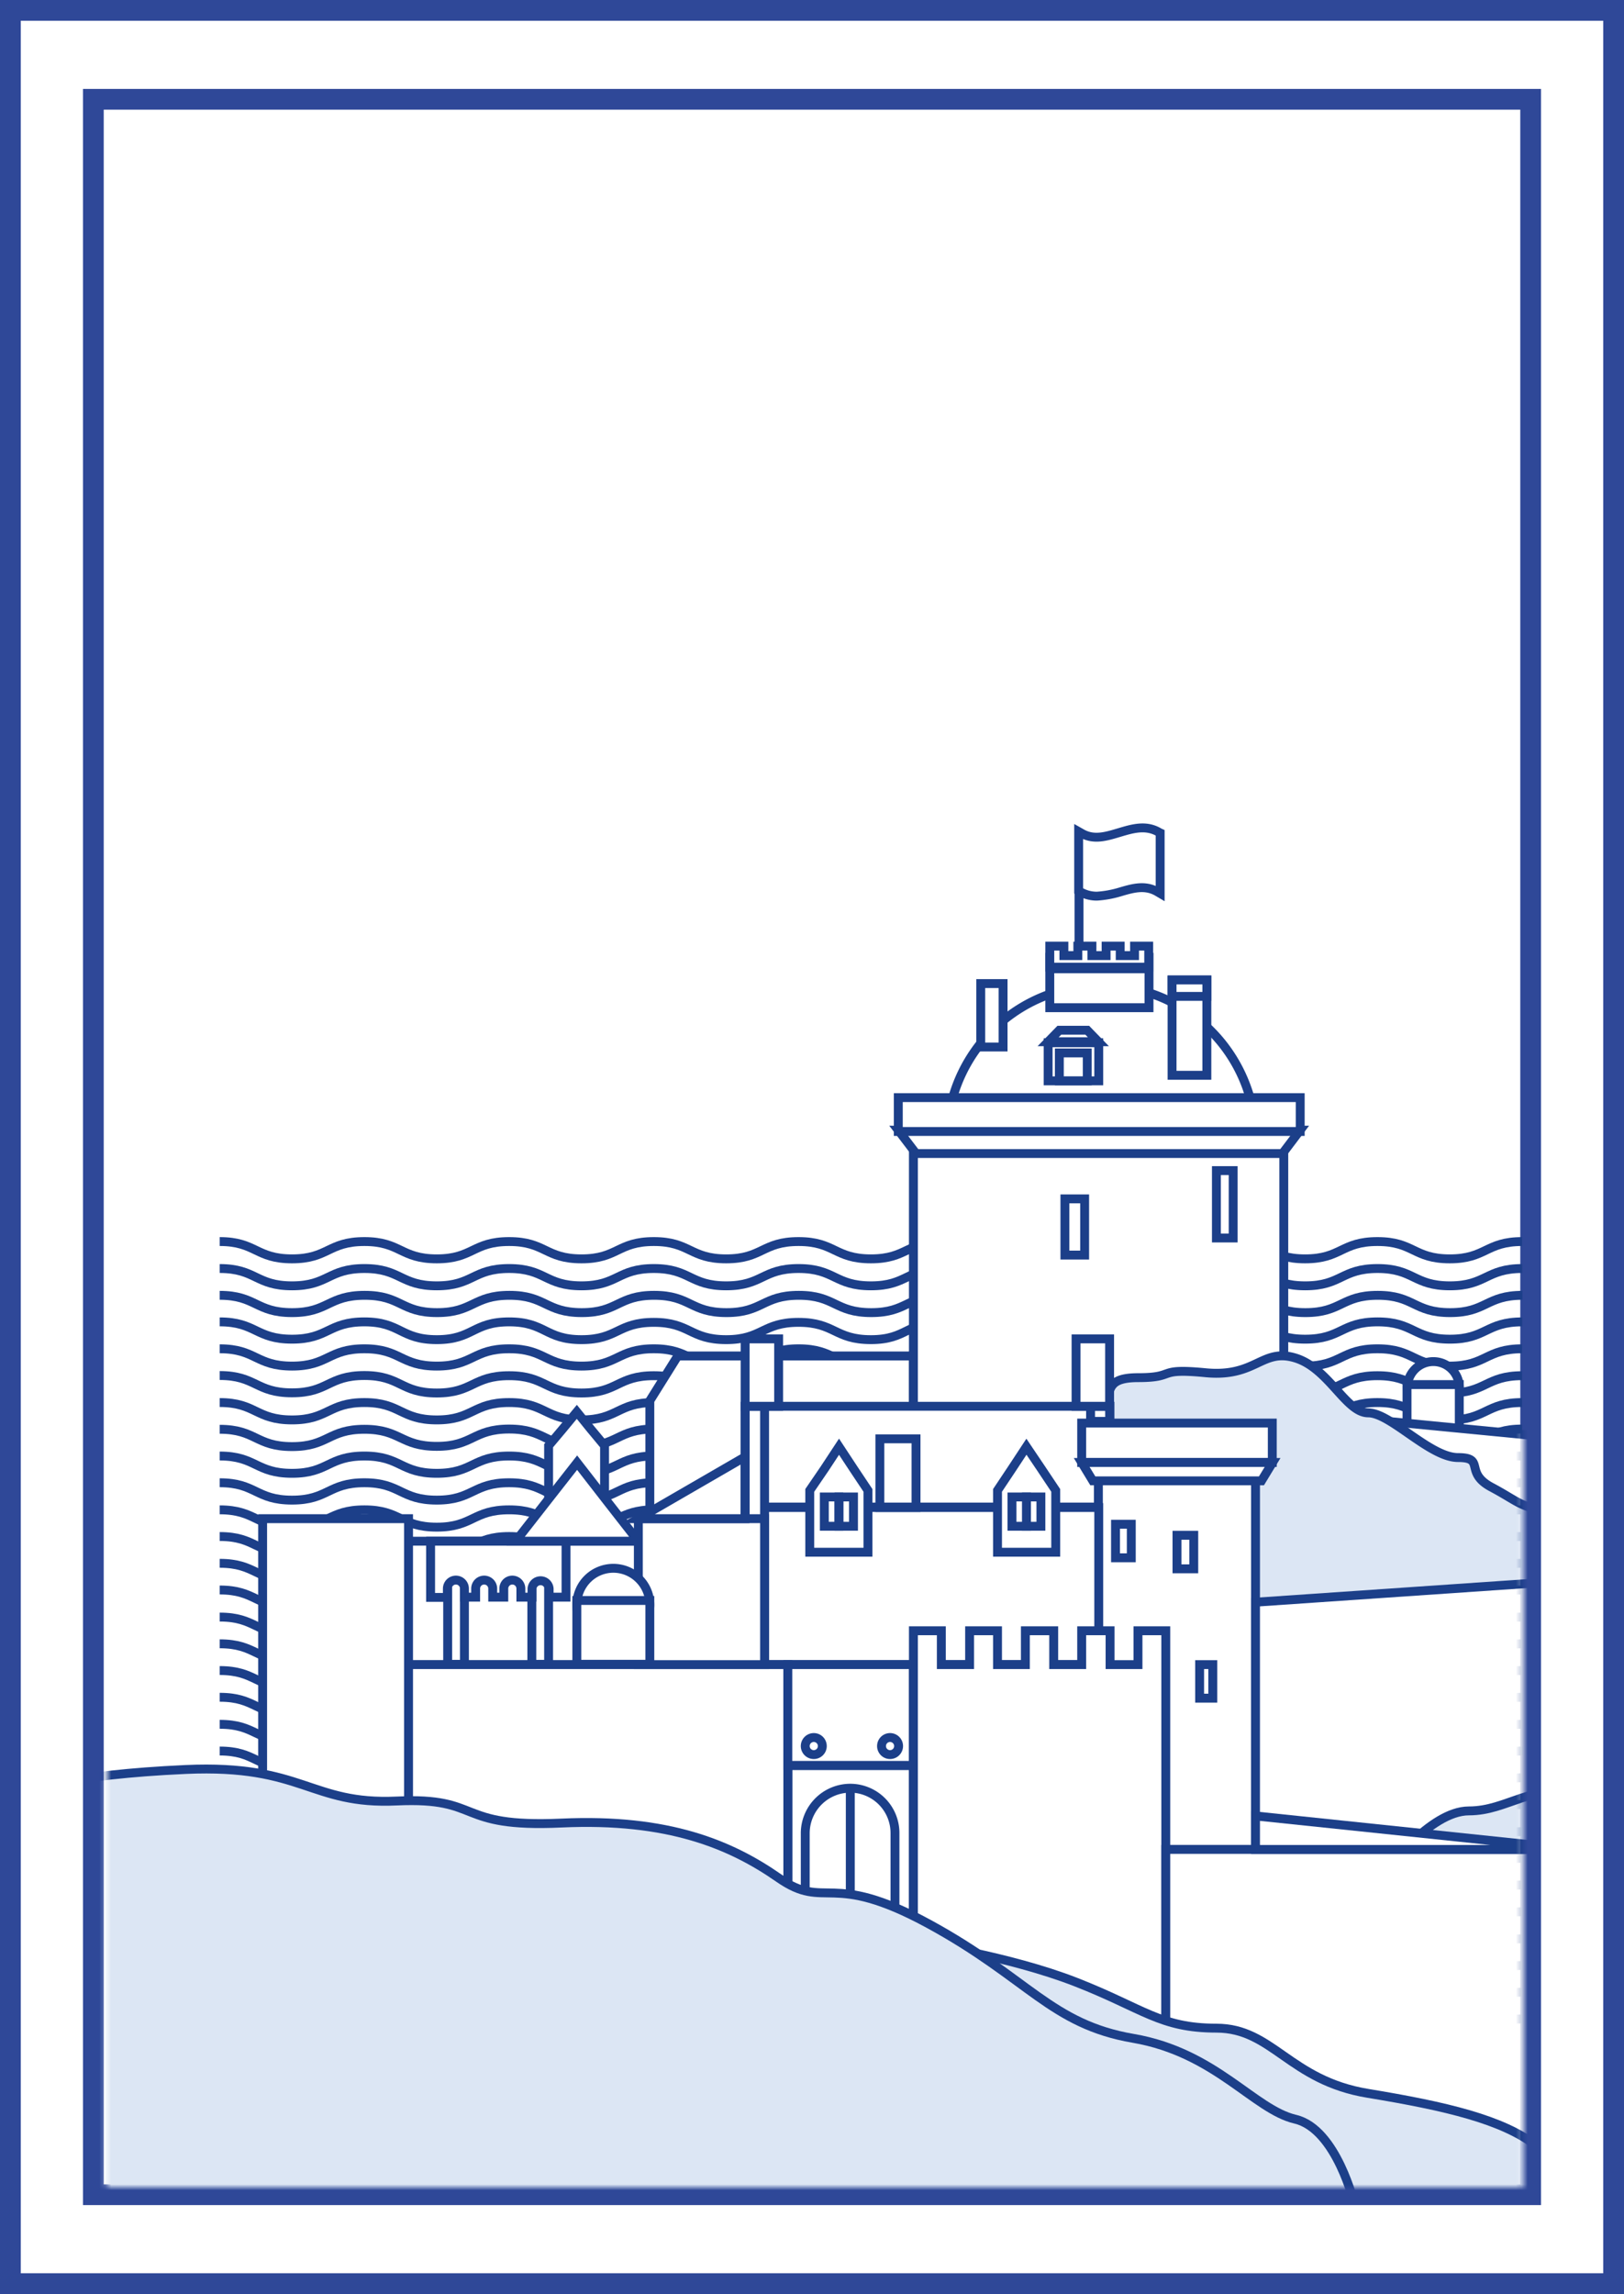 <svg xmlns="http://www.w3.org/2000/svg" xmlns:xlink="http://www.w3.org/1999/xlink" viewBox="0 0 274 387"><rect x="0" y="0" width="274" height="387" fill="#808080" stroke="none"/><defs><clipPath id="clip-path"><rect x="14.15" y="127.54" width="246.26" height="244.49" style="fill:none"/></clipPath><mask id="mask" x="4.25" y="99" width="389.21" height="273.68" maskUnits="userSpaceOnUse"><g id="mask0"><rect x="18" y="99" width="239" height="270" style="fill:#fff"/></g></mask></defs><g id="Ebene_2" data-name="Ebene 2"><g id="Ebene_1-2" data-name="Ebene 1"><rect x="1.75" y="1.75" width="270.5" height="383.5" style="fill:#fff;stroke:#2f4898;stroke-width:3.5px"/><rect x="15.75" y="16.75" width="242.5" height="353.5" style="fill:none;stroke:#2f4898;stroke-width:3.5px"/><path d="M37.07,209.45c6.1,0,6.1,2.92,12.2,2.92s6.11-2.92,12.21-2.92,6.11,2.92,12.21,2.92,6.1-2.92,12.21-2.92,6.1,2.92,12.21,2.92,6.1-2.92,12.2-2.92,6.11,2.92,12.21,2.92,6.11-2.92,12.21-2.92,6.11,2.92,12.21,2.92,6.1-2.92,12.21-2.92,6.1,2.92,12.2,2.92,6.11-2.92,12.21-2.92,6.11,2.92,12.21,2.92,6.11-2.92,12.21-2.92,6.1,2.92,12.21,2.92,6.1-2.92,12.21-2.92,6.1,2.92,12.2,2.92,6.11-2.92,12.21-2.92" style="fill:none;stroke:#1c3f89;stroke-miterlimit:10;stroke-width:1.5px"/><path d="M37.07,214c6.1,0,6.1,2.92,12.2,2.92S55.38,214,61.48,214s6.11,2.92,12.21,2.92S79.79,214,85.9,214s6.1,2.92,12.21,2.92,6.1-2.92,12.2-2.92,6.11,2.92,12.21,2.92,6.11-2.92,12.21-2.92,6.11,2.92,12.21,2.92S153,214,159.15,214s6.1,2.92,12.2,2.92,6.11-2.92,12.21-2.92,6.11,2.92,12.21,2.92S201.88,214,208,214s6.1,2.92,12.21,2.92,6.1-2.92,12.21-2.92,6.1,2.92,12.2,2.92,6.11-2.92,12.21-2.92" style="fill:none;stroke:#1c3f89;stroke-miterlimit:10;stroke-width:1.5px"/><path d="M37.07,218.52c6.1,0,6.1,2.92,12.2,2.92s6.11-2.92,12.26-2.92,6.11,2.92,12.21,2.92,6.11-2.92,12.21-2.92,6.1,2.92,12.21,2.92,6.1-2.92,12.21-2.92,6.1,2.92,12.2,2.92,6.11-2.92,12.21-2.92,6.11,2.92,12.21,2.92,6.1-2.92,12.21-2.92,6.1,2.92,12.21,2.92,6.1-2.92,12.2-2.92,6.11,2.92,12.21,2.92,6.11-2.92,12.21-2.92,6.1,2.92,12.21,2.92,6.1-2.92,12.21-2.92,6.1,2.92,12.2,2.92,6.11-2.92,12.21-2.92" style="fill:none;stroke:#1c3f89;stroke-miterlimit:10;stroke-width:1.5px"/><path d="M37.07,223c6.1,0,6.1,2.92,12.2,2.92S55.38,223,61.48,223,67.59,226,73.69,226,79.79,223,85.9,223,92,226,98.11,226s6.1-2.92,12.2-2.92,6.11,2.92,12.21,2.92,6.11-2.92,12.21-2.92,6.11,2.92,12.21,2.92S153,223,159.15,223s6.1,2.92,12.2,2.92,6.11-2.92,12.21-2.92,6.11,2.92,12.21,2.92S201.88,223,208,223s6.1,2.92,12.21,2.92,6.1-2.92,12.21-2.92,6.1,2.92,12.2,2.92,6.11-2.92,12.21-2.92" style="fill:none;stroke:#1c3f89;stroke-miterlimit:10;stroke-width:1.5px"/><path d="M37.07,227.54c6.1,0,6.1,2.92,12.2,2.92s6.11-2.92,12.21-2.92,6.11,2.92,12.21,2.92,6.1-2.92,12.21-2.92,6.1,2.92,12.21,2.92,6.1-2.92,12.2-2.92,6.11,2.92,12.21,2.92,6.11-2.92,12.21-2.92,6.11,2.92,12.21,2.92,6.1-2.92,12.21-2.92,6.1,2.92,12.2,2.92,6.11-2.92,12.21-2.92,6.11,2.92,12.21,2.92,6.11-2.92,12.21-2.92,6.1,2.92,12.21,2.92,6.1-2.92,12.21-2.92,6.1,2.92,12.2,2.92,6.11-2.92,12.21-2.92" style="fill:none;stroke:#1c3f89;stroke-miterlimit:10;stroke-width:1.5px"/><path d="M37.07,232.05c6.1,0,6.1,2.92,12.2,2.92s6.11-2.92,12.21-2.92S67.59,235,73.69,235s6.1-2.92,12.21-2.92S92,235,98.11,235s6.1-2.92,12.2-2.92,6.11,2.92,12.21,2.92,6.11-2.92,12.21-2.92,6.11,2.92,12.21,2.92,6.1-2.92,12.21-2.92,6.1,2.92,12.2,2.92,6.11-2.92,12.21-2.92,6.11,2.92,12.21,2.92,6.11-2.92,12.21-2.92,6.1,2.92,12.21,2.92,6.1-2.92,12.21-2.92,6.1,2.92,12.2,2.92,6.11-2.92,12.21-2.92" style="fill:none;stroke:#1c3f89;stroke-miterlimit:10;stroke-width:1.5px"/><path d="M37.07,236.61c6.1,0,6.1,2.93,12.2,2.93s6.11-2.93,12.21-2.93,6.11,2.93,12.21,2.93,6.1-2.93,12.21-2.93,6.1,2.93,12.21,2.93,6.1-2.93,12.2-2.93,6.11,2.93,12.21,2.93,6.11-2.93,12.21-2.93,6.11,2.93,12.21,2.93,6.1-2.93,12.21-2.93,6.1,2.93,12.2,2.93,6.11-2.93,12.21-2.93,6.11,2.93,12.21,2.93,6.11-2.93,12.21-2.93,6.1,2.93,12.21,2.93,6.1-2.93,12.21-2.93,6.1,2.93,12.2,2.93,6.11-2.93,12.21-2.93" style="fill:none;stroke:#1c3f89;stroke-miterlimit:10;stroke-width:1.5px"/><path d="M37.07,241.12c6.1,0,6.1,2.92,12.2,2.92s6.11-2.92,12.21-2.92S67.59,244,73.69,244s6.1-2.92,12.21-2.92S92,244,98.11,244s6.1-2.92,12.2-2.92,6.11,2.92,12.21,2.92,6.11-2.92,12.21-2.92,6.11,2.92,12.21,2.92,6.1-2.92,12.21-2.92,6.1,2.92,12.2,2.92,6.11-2.92,12.21-2.92,6.11,2.92,12.21,2.92,6.11-2.92,12.21-2.92,6.1,2.92,12.21,2.92,6.1-2.92,12.21-2.92,6.1,2.92,12.2,2.92,6.11-2.92,12.21-2.92" style="fill:none;stroke:#1c3f89;stroke-miterlimit:10;stroke-width:1.5px"/><path d="M37.07,245.63c6.1,0,6.1,2.92,12.2,2.92s6.11-2.92,12.21-2.92,6.11,2.92,12.21,2.92,6.1-2.92,12.21-2.92,6.1,2.92,12.21,2.92,6.1-2.92,12.2-2.92,6.11,2.92,12.21,2.92,6.11-2.92,12.21-2.92,6.11,2.92,12.21,2.92,6.1-2.92,12.21-2.92,6.1,2.92,12.2,2.92,6.11-2.92,12.21-2.92,6.11,2.92,12.21,2.92,6.11-2.92,12.21-2.92,6.1,2.92,12.21,2.92,6.1-2.92,12.21-2.92,6.1,2.92,12.2,2.92,6.11-2.92,12.21-2.92" style="fill:none;stroke:#1c3f89;stroke-miterlimit:10;stroke-width:1.5px"/><path d="M37.07,250.14c6.1,0,6.1,2.93,12.2,2.93s6.11-2.93,12.21-2.93,6.11,2.93,12.21,2.93,6.1-2.93,12.21-2.93,6.1,2.93,12.21,2.93,6.1-2.93,12.2-2.93,6.11,2.93,12.21,2.93,6.11-2.93,12.21-2.93,6.11,2.93,12.21,2.93,6.1-2.93,12.21-2.93,6.1,2.93,12.2,2.93,6.11-2.93,12.21-2.93,6.11,2.93,12.21,2.93,6.11-2.93,12.21-2.93,6.1,2.93,12.21,2.93,6.1-2.93,12.21-2.93,6.1,2.93,12.2,2.93,6.11-2.93,12.21-2.93" style="fill:none;stroke:#1c3f89;stroke-miterlimit:10;stroke-width:1.5px"/><path d="M37.07,254.71c6.1,0,6.1,2.92,12.2,2.92s6.11-2.92,12.21-2.92,6.11,2.92,12.21,2.92,6.1-2.92,12.21-2.92,6.1,2.92,12.21,2.92,6.1-2.92,12.2-2.92,6.11,2.92,12.21,2.92,6.11-2.92,12.21-2.92,6.11,2.92,12.21,2.92,6.1-2.92,12.21-2.92,6.1,2.92,12.2,2.92,6.11-2.92,12.21-2.92,6.11,2.92,12.21,2.92,6.11-2.92,12.21-2.92,6.1,2.92,12.21,2.92,6.1-2.92,12.21-2.92,6.1,2.92,12.2,2.92,6.11-2.92,12.21-2.92" style="fill:none;stroke:#1c3f89;stroke-miterlimit:10;stroke-width:1.5px"/><path d="M37.07,259.21c6.1,0,6.1,2.93,12.2,2.93s6.11-2.93,12.21-2.93,6.11,2.93,12.21,2.93,6.1-2.93,12.21-2.93,6.1,2.93,12.21,2.93,6.1-2.93,12.2-2.93,6.11,2.93,12.21,2.93,6.11-2.93,12.21-2.93,6.11,2.93,12.21,2.93,6.1-2.93,12.21-2.93,6.1,2.93,12.2,2.93,6.11-2.93,12.21-2.93,6.11,2.93,12.21,2.93,6.11-2.93,12.21-2.93,6.1,2.93,12.21,2.93,6.1-2.93,12.21-2.93,6.1,2.93,12.2,2.93,6.11-2.93,12.21-2.93" style="fill:none;stroke:#1c3f89;stroke-miterlimit:10;stroke-width:1.5px"/><path d="M37.07,263.73c6.1,0,6.1,2.92,12.2,2.92s6.11-2.92,12.21-2.92,6.11,2.92,12.21,2.92,6.1-2.92,12.21-2.92,6.1,2.92,12.21,2.92,6.1-2.92,12.2-2.92,6.11,2.92,12.21,2.92,6.11-2.92,12.21-2.92,6.11,2.92,12.21,2.92,6.1-2.92,12.21-2.92,6.1,2.92,12.2,2.92,6.11-2.92,12.21-2.92,6.11,2.92,12.21,2.92,6.11-2.92,12.21-2.92,6.1,2.92,12.21,2.92,6.1-2.92,12.21-2.92,6.1,2.92,12.2,2.92,6.11-2.92,12.21-2.92" style="fill:none;stroke:#1c3f89;stroke-miterlimit:10;stroke-width:1.5px"/><path d="M37.07,268.23c6.1,0,6.1,2.93,12.2,2.93s6.11-2.93,12.26-2.93,6.11,2.93,12.21,2.93,6.11-2.93,12.21-2.93,6.1,2.93,12.21,2.93,6.1-2.93,12.21-2.93,6.1,2.93,12.2,2.93,6.11-2.93,12.21-2.93,6.11,2.93,12.21,2.93,6.1-2.93,12.21-2.93,6.1,2.93,12.21,2.93,6.1-2.93,12.2-2.93,6.11,2.93,12.21,2.93,6.11-2.93,12.21-2.93,6.1,2.93,12.21,2.93,6.1-2.93,12.21-2.93,6.1,2.93,12.2,2.93,6.11-2.93,12.21-2.93" style="fill:none;stroke:#1c3f89;stroke-miterlimit:10;stroke-width:1.5px"/><path d="M37.07,272.8c6.1,0,6.1,2.92,12.2,2.92s6.11-2.92,12.21-2.92,6.11,2.92,12.21,2.92,6.1-2.92,12.21-2.92,6.1,2.92,12.21,2.92,6.1-2.92,12.2-2.92,6.11,2.92,12.21,2.92,6.11-2.92,12.21-2.92,6.11,2.92,12.21,2.92,6.1-2.92,12.21-2.92,6.1,2.92,12.2,2.92,6.11-2.92,12.21-2.92,6.11,2.92,12.21,2.92,6.11-2.92,12.21-2.92,6.1,2.92,12.21,2.92,6.1-2.92,12.21-2.92,6.1,2.92,12.2,2.92,6.11-2.92,12.21-2.92" style="fill:none;stroke:#1c3f89;stroke-miterlimit:10;stroke-width:1.5px"/><path d="M37.07,277.31c6.1,0,6.1,2.92,12.2,2.92s6.11-2.92,12.21-2.92,6.11,2.92,12.21,2.92,6.1-2.92,12.21-2.92,6.1,2.92,12.21,2.92,6.1-2.92,12.2-2.92,6.11,2.92,12.21,2.92,6.11-2.92,12.21-2.92,6.11,2.92,12.21,2.92,6.1-2.92,12.21-2.92,6.1,2.92,12.2,2.92,6.11-2.92,12.21-2.92,6.11,2.92,12.21,2.92,6.11-2.92,12.21-2.92,6.1,2.92,12.21,2.92,6.1-2.92,12.21-2.92,6.1,2.92,12.2,2.92,6.11-2.92,12.21-2.92" style="fill:none;stroke:#1c3f89;stroke-miterlimit:10;stroke-width:1.5px"/><path d="M37.07,281.82c6.1,0,6.1,2.92,12.2,2.92s6.11-2.92,12.21-2.92,6.11,2.92,12.21,2.92,6.1-2.92,12.21-2.92,6.1,2.92,12.21,2.92,6.1-2.92,12.2-2.92,6.11,2.92,12.21,2.92,6.11-2.92,12.21-2.92,6.11,2.92,12.21,2.92,6.1-2.92,12.21-2.92,6.1,2.92,12.2,2.92,6.11-2.92,12.21-2.92,6.11,2.92,12.21,2.92,6.11-2.92,12.21-2.92,6.1,2.92,12.21,2.92,6.1-2.92,12.21-2.92,6.1,2.92,12.2,2.92,6.11-2.92,12.21-2.92" style="fill:none;stroke:#1c3f89;stroke-miterlimit:10;stroke-width:1.5px"/><path d="M37.07,286.33c6.1,0,6.1,2.92,12.2,2.92s6.11-2.92,12.21-2.92,6.11,2.92,12.21,2.92,6.1-2.92,12.21-2.92,6.1,2.92,12.21,2.92,6.1-2.92,12.2-2.92,6.11,2.92,12.21,2.92,6.11-2.92,12.21-2.92,6.11,2.92,12.21,2.92,6.1-2.92,12.21-2.92,6.1,2.92,12.2,2.92,6.11-2.92,12.21-2.92,6.11,2.92,12.21,2.92,6.11-2.92,12.21-2.92,6.1,2.92,12.21,2.92,6.1-2.92,12.21-2.92,6.1,2.92,12.2,2.92,6.11-2.92,12.21-2.92" style="fill:none;stroke:#1c3f89;stroke-miterlimit:10;stroke-width:1.5px"/><path d="M37.07,290.89c6.1,0,6.1,2.92,12.2,2.92s6.11-2.92,12.21-2.92,6.11,2.92,12.21,2.92,6.1-2.92,12.21-2.92,6.1,2.92,12.21,2.92,6.1-2.92,12.2-2.92,6.11,2.92,12.21,2.92,6.11-2.92,12.21-2.92,6.11,2.92,12.21,2.92,6.1-2.92,12.21-2.92,6.1,2.92,12.2,2.92,6.11-2.92,12.21-2.92,6.11,2.92,12.21,2.92,6.11-2.92,12.21-2.92,6.1,2.92,12.21,2.92,6.1-2.92,12.21-2.92,6.1,2.92,12.2,2.92,6.11-2.92,12.21-2.92" style="fill:none;stroke:#1c3f89;stroke-miterlimit:10;stroke-width:1.5px"/><path d="M37.07,295.4c6.1,0,6.1,2.92,12.2,2.92s6.11-2.92,12.26-2.92,6.11,2.92,12.21,2.92S79.85,295.4,86,295.4s6.1,2.92,12.21,2.92,6.1-2.92,12.21-2.92,6.1,2.92,12.2,2.92,6.11-2.92,12.21-2.92,6.11,2.92,12.21,2.92,6.1-2.92,12.21-2.92,6.1,2.92,12.21,2.92,6.1-2.92,12.2-2.92,6.11,2.92,12.21,2.92,6.11-2.92,12.21-2.92,6.1,2.92,12.21,2.92,6.1-2.92,12.21-2.92,6.1,2.92,12.2,2.92,6.11-2.92,12.21-2.92" style="fill:none;stroke:#1c3f89;stroke-miterlimit:10;stroke-width:1.5px"/><path d="M37.07,299.91c6.1,0,6.1,2.92,12.2,2.92s6.11-2.92,12.21-2.92,6.11,2.92,12.21,2.92,6.1-2.92,12.21-2.92,6.1,2.92,12.21,2.92,6.1-2.92,12.2-2.92,6.11,2.92,12.21,2.92,6.11-2.92,12.21-2.92,6.11,2.92,12.21,2.92,6.1-2.92,12.21-2.92,6.1,2.92,12.2,2.92,6.11-2.92,12.21-2.92,6.11,2.92,12.21,2.92,6.11-2.92,12.21-2.92,6.1,2.92,12.21,2.92,6.1-2.92,12.21-2.92,6.1,2.92,12.2,2.92,6.11-2.92,12.21-2.92" style="fill:none;stroke:#1c3f89;stroke-miterlimit:10;stroke-width:1.5px"/><path d="M37.07,304.42c6.1,0,6.1,2.92,12.2,2.92s6.11-2.92,12.21-2.92,6.11,2.92,12.21,2.92,6.1-2.92,12.21-2.92,6.1,2.92,12.21,2.92,6.1-2.92,12.2-2.92,6.11,2.92,12.21,2.92,6.11-2.92,12.21-2.92,6.11,2.92,12.21,2.92,6.1-2.92,12.21-2.92,6.1,2.92,12.2,2.92,6.11-2.92,12.21-2.92,6.11,2.92,12.21,2.92,6.11-2.92,12.21-2.92,6.1,2.92,12.21,2.92,6.1-2.92,12.21-2.92,6.1,2.92,12.2,2.92,6.11-2.92,12.21-2.92" style="fill:none;stroke:#1c3f89;stroke-miterlimit:10;stroke-width:1.5px"/><path d="M37.07,309c6.1,0,6.1,2.92,12.2,2.92S55.38,309,61.48,309s6.11,2.92,12.21,2.92S79.79,309,85.9,309s6.1,2.92,12.21,2.92,6.1-2.92,12.2-2.92,6.11,2.92,12.21,2.92,6.11-2.92,12.21-2.92,6.11,2.92,12.21,2.92S153,309,159.15,309s6.1,2.92,12.2,2.92,6.11-2.92,12.21-2.92,6.11,2.92,12.21,2.92S201.88,309,208,309s6.1,2.92,12.21,2.92,6.1-2.92,12.21-2.92,6.1,2.92,12.2,2.92,6.11-2.92,12.21-2.92" style="fill:none;stroke:#1c3f89;stroke-miterlimit:10;stroke-width:1.5px"/><path d="M37.07,313.49c6.1,0,6.1,2.92,12.2,2.92s6.11-2.92,12.21-2.92,6.11,2.92,12.21,2.92,6.1-2.92,12.21-2.92,6.1,2.92,12.21,2.92,6.1-2.92,12.2-2.92,6.11,2.92,12.21,2.92,6.11-2.92,12.21-2.92,6.11,2.92,12.21,2.92,6.1-2.92,12.21-2.92,6.1,2.92,12.2,2.92,6.11-2.92,12.21-2.92,6.11,2.92,12.21,2.92,6.11-2.92,12.21-2.92,6.1,2.92,12.21,2.92,6.1-2.92,12.21-2.92,6.1,2.92,12.2,2.92,6.11-2.92,12.21-2.92" style="fill:none;stroke:#1c3f89;stroke-miterlimit:10;stroke-width:1.5px"/><path d="M37.07,318c6.1,0,6.1,2.92,12.2,2.92S55.38,318,61.48,318s6.11,2.92,12.21,2.92S79.79,318,85.9,318s6.1,2.92,12.21,2.92,6.1-2.92,12.2-2.92,6.11,2.92,12.21,2.92,6.11-2.92,12.21-2.92,6.11,2.92,12.21,2.92S153,318,159.15,318s6.1,2.92,12.2,2.92,6.11-2.92,12.21-2.92,6.11,2.92,12.21,2.92S201.88,318,208,318s6.1,2.92,12.21,2.92,6.1-2.92,12.21-2.92,6.1,2.92,12.2,2.92,6.11-2.92,12.21-2.92" style="fill:none;stroke:#1c3f89;stroke-miterlimit:10;stroke-width:1.5px"/><path d="M37.07,322.51c6.1,0,6.1,2.92,12.2,2.92s6.11-2.92,12.21-2.92,6.11,2.92,12.21,2.92,6.1-2.92,12.21-2.92,6.1,2.92,12.21,2.92,6.1-2.92,12.2-2.92,6.11,2.92,12.21,2.92,6.11-2.92,12.21-2.92,6.11,2.92,12.21,2.92,6.1-2.92,12.21-2.92,6.1,2.92,12.2,2.92,6.11-2.92,12.21-2.92,6.11,2.92,12.21,2.92,6.11-2.92,12.21-2.92,6.1,2.92,12.21,2.92,6.1-2.92,12.21-2.92,6.1,2.92,12.2,2.92,6.11-2.92,12.21-2.92" style="fill:none;stroke:#1c3f89;stroke-miterlimit:10;stroke-width:1.5px"/><path d="M37.07,327.07c6.1,0,6.1,2.92,12.2,2.92s6.11-2.92,12.21-2.92S67.59,330,73.69,330s6.1-2.92,12.21-2.92S92,330,98.11,330s6.1-2.92,12.2-2.92,6.11,2.92,12.21,2.92,6.11-2.92,12.21-2.92,6.11,2.92,12.21,2.92,6.1-2.92,12.21-2.92,6.1,2.92,12.2,2.92,6.11-2.92,12.21-2.92,6.11,2.92,12.21,2.92,6.11-2.92,12.21-2.92,6.1,2.92,12.21,2.92,6.1-2.92,12.21-2.92,6.1,2.92,12.2,2.92,6.11-2.92,12.21-2.92" style="fill:none;stroke:#1c3f89;stroke-miterlimit:10;stroke-width:1.5px"/><path d="M37.07,331.58c6.1,0,6.1,2.92,12.2,2.92s6.11-2.92,12.21-2.92,6.11,2.92,12.21,2.92,6.1-2.92,12.21-2.92,6.1,2.92,12.21,2.92,6.1-2.92,12.2-2.92,6.11,2.92,12.21,2.92,6.11-2.92,12.21-2.92,6.11,2.92,12.21,2.92,6.1-2.92,12.21-2.92,6.1,2.92,12.2,2.92,6.11-2.92,12.21-2.92,6.11,2.92,12.21,2.92,6.11-2.92,12.21-2.92,6.1,2.92,12.21,2.92,6.1-2.92,12.21-2.92,6.1,2.92,12.2,2.92,6.11-2.92,12.21-2.92" style="fill:none;stroke:#1c3f89;stroke-miterlimit:10;stroke-width:1.5px"/><path d="M37.07,336.09c6.1,0,6.1,2.92,12.2,2.92s6.11-2.92,12.21-2.92S67.59,339,73.69,339s6.1-2.92,12.21-2.92S92,339,98.11,339s6.1-2.92,12.2-2.92,6.11,2.92,12.21,2.92,6.11-2.92,12.21-2.92,6.11,2.92,12.21,2.92,6.1-2.92,12.21-2.92,6.1,2.92,12.2,2.92,6.11-2.92,12.21-2.92,6.11,2.92,12.21,2.92,6.11-2.92,12.21-2.92,6.1,2.92,12.21,2.92,6.1-2.92,12.21-2.92,6.1,2.92,12.2,2.92,6.11-2.92,12.21-2.92" style="fill:none;stroke:#1c3f89;stroke-miterlimit:10;stroke-width:1.5px"/><path d="M37.07,340.6c6.1,0,6.1,2.92,12.2,2.92s6.11-2.92,12.21-2.92,6.11,2.92,12.21,2.92,6.1-2.92,12.21-2.92,6.1,2.92,12.21,2.92,6.1-2.92,12.2-2.92,6.11,2.92,12.21,2.92,6.11-2.92,12.21-2.92,6.11,2.92,12.21,2.92,6.1-2.92,12.21-2.92,6.1,2.92,12.2,2.92,6.11-2.92,12.21-2.92,6.11,2.92,12.21,2.92,6.11-2.92,12.21-2.92,6.1,2.92,12.21,2.92,6.1-2.92,12.21-2.92,6.1,2.92,12.2,2.92,6.11-2.92,12.21-2.92" style="fill:none;stroke:#1c3f89;stroke-miterlimit:10;stroke-width:1.5px"/><g style="clip-path:url(#clip-path)"><g style="mask:url(#mask)"><path d="M185.32,218.33a26.06,26.06,0,1,0-25.56-26.06A25.82,25.82,0,0,0,185.32,218.33Z" style="fill:#fff;stroke:#1c3f89;stroke-miterlimit:10;stroke-width:1.5px"/><path d="M169.24,165.93h-3.77v10.7h3.77Z" style="fill:#fff;stroke:#1c3f89;stroke-miterlimit:10;stroke-width:1.5px"/><path d="M114.35,228.75l-4.71,7.54V260h44.47V228.75Z" style="fill:#fff;stroke:#1c3f89;stroke-miterlimit:10;stroke-width:1.5px"/><path d="M241.83,238.46a4.38,4.38,0,1,0-4.38-4.38A4.38,4.38,0,0,0,241.83,238.46Z" style="fill:#fff;stroke:#1c3f89;stroke-miterlimit:10;stroke-width:1.5px"/><path d="M246.21,233.58h-8.82v27.34h8.82Z" style="fill:#fff;stroke:#1c3f89;stroke-miterlimit:10;stroke-width:1.5px"/><path d="M107.75,260H60.4v20.85h47.35Z" style="fill:#fff;stroke:#1c3f89;stroke-miterlimit:10;stroke-width:1.5px"/><path d="M154.11,297.85H132.92v30.27h21.19Z" style="fill:#fff;stroke:#1c3f89;stroke-miterlimit:10;stroke-width:1.5px"/><path d="M217.54,238.18l117.39,11.37v22.73L228,270.4Z" style="fill:#fff;stroke:#1c3f89;stroke-miterlimit:10;stroke-width:1.5px"/><path d="M216.6,192.66H154.11v44.63H216.6Z" style="fill:#fff;stroke:#1c3f89;stroke-miterlimit:10;stroke-width:1.5px"/><path d="M216.38,194.6H154.55l-3-3.94h67.81Z" style="fill:#fff;stroke:#1c3f89;stroke-miterlimit:10;stroke-width:1.5px"/><path d="M153.5,190.88h-1.94v-5.71h67.81v5.71Z" style="fill:#fff;stroke:#1c3f89;stroke-miterlimit:10;stroke-width:1.5px"/><path d="M208.06,197.48h-2.83v11.37h2.83Z" style="fill:none;stroke:#1c3f89;stroke-miterlimit:10;stroke-width:1.5px"/><path d="M183,202.25h-3.33v9.48H183Z" style="fill:none;stroke:#1c3f89;stroke-miterlimit:10;stroke-width:1.5px"/><path d="M193.86,161.49H177.12V170h16.74v-8.54Z" style="fill:#fff;stroke:#1c3f89;stroke-miterlimit:10;stroke-width:1.5px"/><path d="M203.62,165.32h-5.87V181.4h5.87Z" style="fill:#fff;stroke:#1c3f89;stroke-miterlimit:10;stroke-width:1.5px"/><path d="M203.62,165.32h-5.87v2.77h5.87Z" style="fill:#fff;stroke:#1c3f89;stroke-miterlimit:10;stroke-width:1.5px"/><path d="M182.05,140.7v18.91" style="fill:none;stroke:#1c3f89;stroke-miterlimit:10;stroke-width:1.5px"/><path d="M185.1,151.18a5.56,5.56,0,0,1-3-.83l-.11-.06v-10l.39.22c2.1,1.28,4.21.61,6.43-.05s4.55-1.39,6.82,0l.11.05v10.21l-.39-.23c-2.11-1.27-4.21-.66-6.43,0A17.15,17.15,0,0,1,185.1,151.18Z" style="fill:#fff;stroke:#1c3f89;stroke-miterlimit:10;stroke-width:1.5px"/><path d="M176.84,163.43h17" style="fill:none;stroke:#1c3f89;stroke-miterlimit:10;stroke-width:1.5px"/><path d="M178.73,241.67a16.71,16.71,0,0,0,6.65-3.38c2.88-2.55,0-5.88,6.65-5.88s2.83-1.66,11.37-.83,9.48-4.21,15.14-2.49,8.54,9.26,12.31,9.26,10.42,7.54,15.14,7.54.94,2.49,5.65,5,4.72,3.39,10.43,4.22,14.19,2.49,15.14,5,4.71,6.71,11.36,5.88,13.26-1.66,18.91,0,21.79,15.14,21.79,15.14l-115.5,15.14L192,247.61Z" style="fill:#dce6f4;stroke:#1c3f89;stroke-miterlimit:10;stroke-width:1.5px"/><path d="M187.27,237.24H125.72v17h61.55Z" style="fill:#fff;stroke:#1c3f89;stroke-miterlimit:10;stroke-width:1.5px"/><path d="M196.69,247.66h-1.88v3.77h1.88Z" style="fill:#fff;stroke:#1c3f89;stroke-miterlimit:10;stroke-width:1.5px"/><path d="M211.83,248.6H185.32V312h26.51Z" style="fill:#fff;stroke:#1c3f89;stroke-miterlimit:10;stroke-width:1.5px"/><path d="M190.87,257.14h-2.66v5.66h2.66Z" style="fill:#fff;stroke:#1c3f89;stroke-miterlimit:10;stroke-width:1.5px"/><path d="M204.62,280.82H202.4v5.66h2.22Z" style="fill:#fff;stroke:#1c3f89;stroke-miterlimit:10;stroke-width:1.5px"/><path d="M201.41,259h-2.83v5.66h2.83Z" style="fill:#fff;stroke:#1c3f89;stroke-miterlimit:10;stroke-width:1.5px"/><path d="M334.93,320.58,211.83,329V270.29l123.1-8.43Z" style="fill:#fff;stroke:#1c3f89;stroke-miterlimit:10;stroke-width:1.5px"/><path d="M185.38,254.32H125.72v26.5h59.66Z" style="fill:#fff;stroke:#1c3f89;stroke-miterlimit:10;stroke-width:1.5px"/><path d="M144,247.77l-2.44-3.71-2.44,3.71-2.5,3.66v10.43h9.82V251.43Z" style="fill:#fff;stroke:#1c3f89;stroke-miterlimit:10;stroke-width:1.5px"/><path d="M129,237.24h-3.27V281H129Z" style="fill:#fff;stroke:#1c3f89;stroke-miterlimit:10;stroke-width:1.5px"/><path d="M187.21,237.24H184v2.55h3.22Z" style="fill:#fff;stroke:#1c3f89;stroke-miterlimit:10;stroke-width:1.5px"/><path d="M154.55,242.73h-6.1v11.59h6.1Z" style="fill:none;stroke:#1c3f89;stroke-miterlimit:10;stroke-width:1.5px"/><path d="M131.37,225.87h-5.65v11.37h5.65Z" style="fill:#fff;stroke:#1c3f89;stroke-miterlimit:10;stroke-width:1.5px"/><path d="M187.21,225.87h-5.66v11.37h5.66Z" style="fill:#fff;stroke:#1c3f89;stroke-miterlimit:10;stroke-width:1.5px"/><path d="M132.92,280.82H60.4v40.7h72.52Z" style="fill:#fff;stroke:#1c3f89;stroke-miterlimit:10;stroke-width:1.5px"/><path d="M143.46,301.67a7.61,7.61,0,0,0-7.6,7.6v18.91H151V309.27A7.56,7.56,0,0,0,143.46,301.67Z" style="fill:none;stroke:#1c3f89;stroke-miterlimit:10;stroke-width:1.5px"/><path d="M154.11,280.82H132.92v17h21.19Z" style="fill:#fff;stroke:#1c3f89;stroke-miterlimit:10;stroke-width:1.5px"/><path d="M143.46,301.67v26.51" style="fill:none;stroke:#1c3f89;stroke-miterlimit:10;stroke-width:1.5px"/><path d="M68.93,256.2H44.31v52.07H68.93Z" style="fill:#fff;stroke:#1c3f89;stroke-miterlimit:10;stroke-width:1.5px"/><path d="M214.66,240.07H182.5v6.65h32.16Z" style="fill:#fff;stroke:#1c3f89;stroke-miterlimit:10;stroke-width:1.5px"/><path d="M212.83,249.82H184.38l-1.88-3.1h32.21Z" style="fill:#fff;stroke:#1c3f89;stroke-miterlimit:10;stroke-width:1.5px"/><path d="M233.62,315.92s7.6-10.42,14.2-10.42,10.42-4.72,18.91-2.83,13.25,3.77,19.9,3.77,17-3.77,23.68,0,14.2,11.37,21.79,10.42,24.62,0,27.45,4.72,13.25,3.77,16.08,11.37,17.08,10.53,17.08,16.35v22.46H266.78l-29.33-27.45Z" style="fill:#dce6f4;stroke:#1c3f89;stroke-miterlimit:10;stroke-width:1.5px"/><path d="M192,275.11v5.71h-4.71v-5.71H182.5v5.71h-4.72v-5.71H173v5.71H168.3v-5.71h-4.71v5.71h-4.77v-5.71h-4.71v66.26h42.58V275.11Z" style="fill:#fff;stroke:#1c3f89;stroke-miterlimit:10;stroke-width:1.5px"/><path d="M265.78,312H196.69v54.9h69.09Z" style="fill:#fff;stroke:#1c3f89;stroke-miterlimit:10;stroke-width:1.5px"/><path d="M155.05,327.73s15.14,2.22,26.5,6.66,14.2,7.76,23.68,7.76,12.31,8.82,25.56,11,22.74,4.44,28.39,8.82,21.74,5.05,21.8,9.93H223.59L146.51,352Z" style="fill:#dce6f4;stroke:#1c3f89;stroke-miterlimit:10;stroke-width:1.5px"/><path d="M137.3,296a1.44,1.44,0,1,0-1.44-1.44A1.44,1.44,0,0,0,137.3,296Z" style="fill:none;stroke:#1c3f89;stroke-miterlimit:10;stroke-width:1.5px"/><path d="M150.17,296a1.44,1.44,0,1,0-1.44-1.44A1.44,1.44,0,0,0,150.17,296Z" style="fill:none;stroke:#1c3f89;stroke-miterlimit:10;stroke-width:1.5px"/><path d="M211.83,312h54l-54-5.65Z" style="fill:#fff;stroke:#1c3f89;stroke-miterlimit:10;stroke-width:1.5px"/><path d="M5,302.06s6.54-2.66,26.34-3.55,21,6,35.6,5.32,9.7,4.55,27.78,3.72,28.61,3.66,36.65,9.26,8.54-1.39,25.34,7.76,20.58,16.91,34.49,19.3,20.35,12,27.34,13.64,10,14.42,10,14.42l-223-1.45Z" style="fill:#dce6f4;stroke:#1c3f89;stroke-miterlimit:10;stroke-width:1.5px"/><path d="M78.36,265.63H75.53v15.14h2.83Z" style="fill:#fff;stroke:#1c3f89;stroke-miterlimit:10;stroke-width:1.5px"/><path d="M92.56,265.63H89.73v15.14h2.83Z" style="fill:#fff;stroke:#1c3f89;stroke-miterlimit:10;stroke-width:1.5px"/><path d="M95.38,260H72.65v9.48h2.83V268a1.44,1.44,0,0,1,2.88,0v1.44h1.89V268a1.44,1.44,0,1,1,2.88,0v1.44H85V268a1.44,1.44,0,0,1,2.88,0v1.44h1.88V268a1.45,1.45,0,0,1,2.89,0v1.44H95.5V260Z" style="fill:#fff;stroke:#1c3f89;stroke-miterlimit:10;stroke-width:1.5px"/><path d="M99.65,241.06l-2.33-2.88-2.38,2.88-2.38,2.83v11.37H102V243.89Z" style="fill:#fff;stroke:#1c3f89;stroke-miterlimit:10;stroke-width:1.5px"/><path d="M97.38,260H87l5.16-6.6,5.21-6.65,5.16,6.65,5.15,6.6Z" style="fill:#fff;stroke:#1c3f89;stroke-miterlimit:10;stroke-width:1.5px"/><path d="M129,256.2h-21.3v24.62H129Z" style="fill:#fff;stroke:#1c3f89;stroke-miterlimit:10;stroke-width:1.5px"/><path d="M107.69,256.2l18-10.42V256.2Z" style="fill:#fff;stroke:#1c3f89;stroke-miterlimit:10;stroke-width:1.5px"/><path d="M103.48,276.89a6.16,6.16,0,1,0-6.16-6.16A6.16,6.16,0,0,0,103.48,276.89Z" style="fill:#fff;stroke:#1c3f89;stroke-miterlimit:10;stroke-width:1.5px"/><path d="M109.64,270H97.32v10.76h12.32Z" style="fill:#fff;stroke:#1c3f89;stroke-miterlimit:10;stroke-width:1.5px"/><path d="M144,252.54h-2.44v4.94H144Z" style="fill:#fff;stroke:#1c3f89;stroke-miterlimit:10;stroke-width:1.5px"/><path d="M141.52,252.54h-2.44v4.94h2.44Z" style="fill:#fff;stroke:#1c3f89;stroke-miterlimit:10;stroke-width:1.5px"/><path d="M193.81,161.21v-1.6h-2.39v1.6H189v-1.6h-2.38v1.6h-2.39v-1.6h-2.38v1.6H179.5v-1.6h-2.38v3.55h16.69Z" style="fill:#fff;stroke:#1c3f89;stroke-miterlimit:10;stroke-width:1.5px"/><path d="M183.44,177.63h-4.71v4.71h4.71Z" style="fill:none;stroke:#1c3f89;stroke-miterlimit:10;stroke-width:1.5px"/><path d="M185.38,175.91h-8.54v6.43h8.54Z" style="fill:none;stroke:#1c3f89;stroke-miterlimit:10;stroke-width:1.5px"/><path d="M176.84,175.74l1.89-1.94h4.71l1.88,1.94Z" style="fill:none;stroke:#1c3f89;stroke-miterlimit:10;stroke-width:1.5px"/><path d="M175.68,247.77l-2.5-3.71-2.44,3.71-2.44,3.66v10.43h9.82V251.43Z" style="fill:#fff;stroke:#1c3f89;stroke-miterlimit:10;stroke-width:1.5px"/><path d="M175.62,252.54h-2.44v4.94h2.44Z" style="fill:#fff;stroke:#1c3f89;stroke-miterlimit:10;stroke-width:1.5px"/><path d="M173.18,252.54h-2.44v4.94h2.44Z" style="fill:#fff;stroke:#1c3f89;stroke-miterlimit:10;stroke-width:1.5px"/></g></g></g></g></svg>